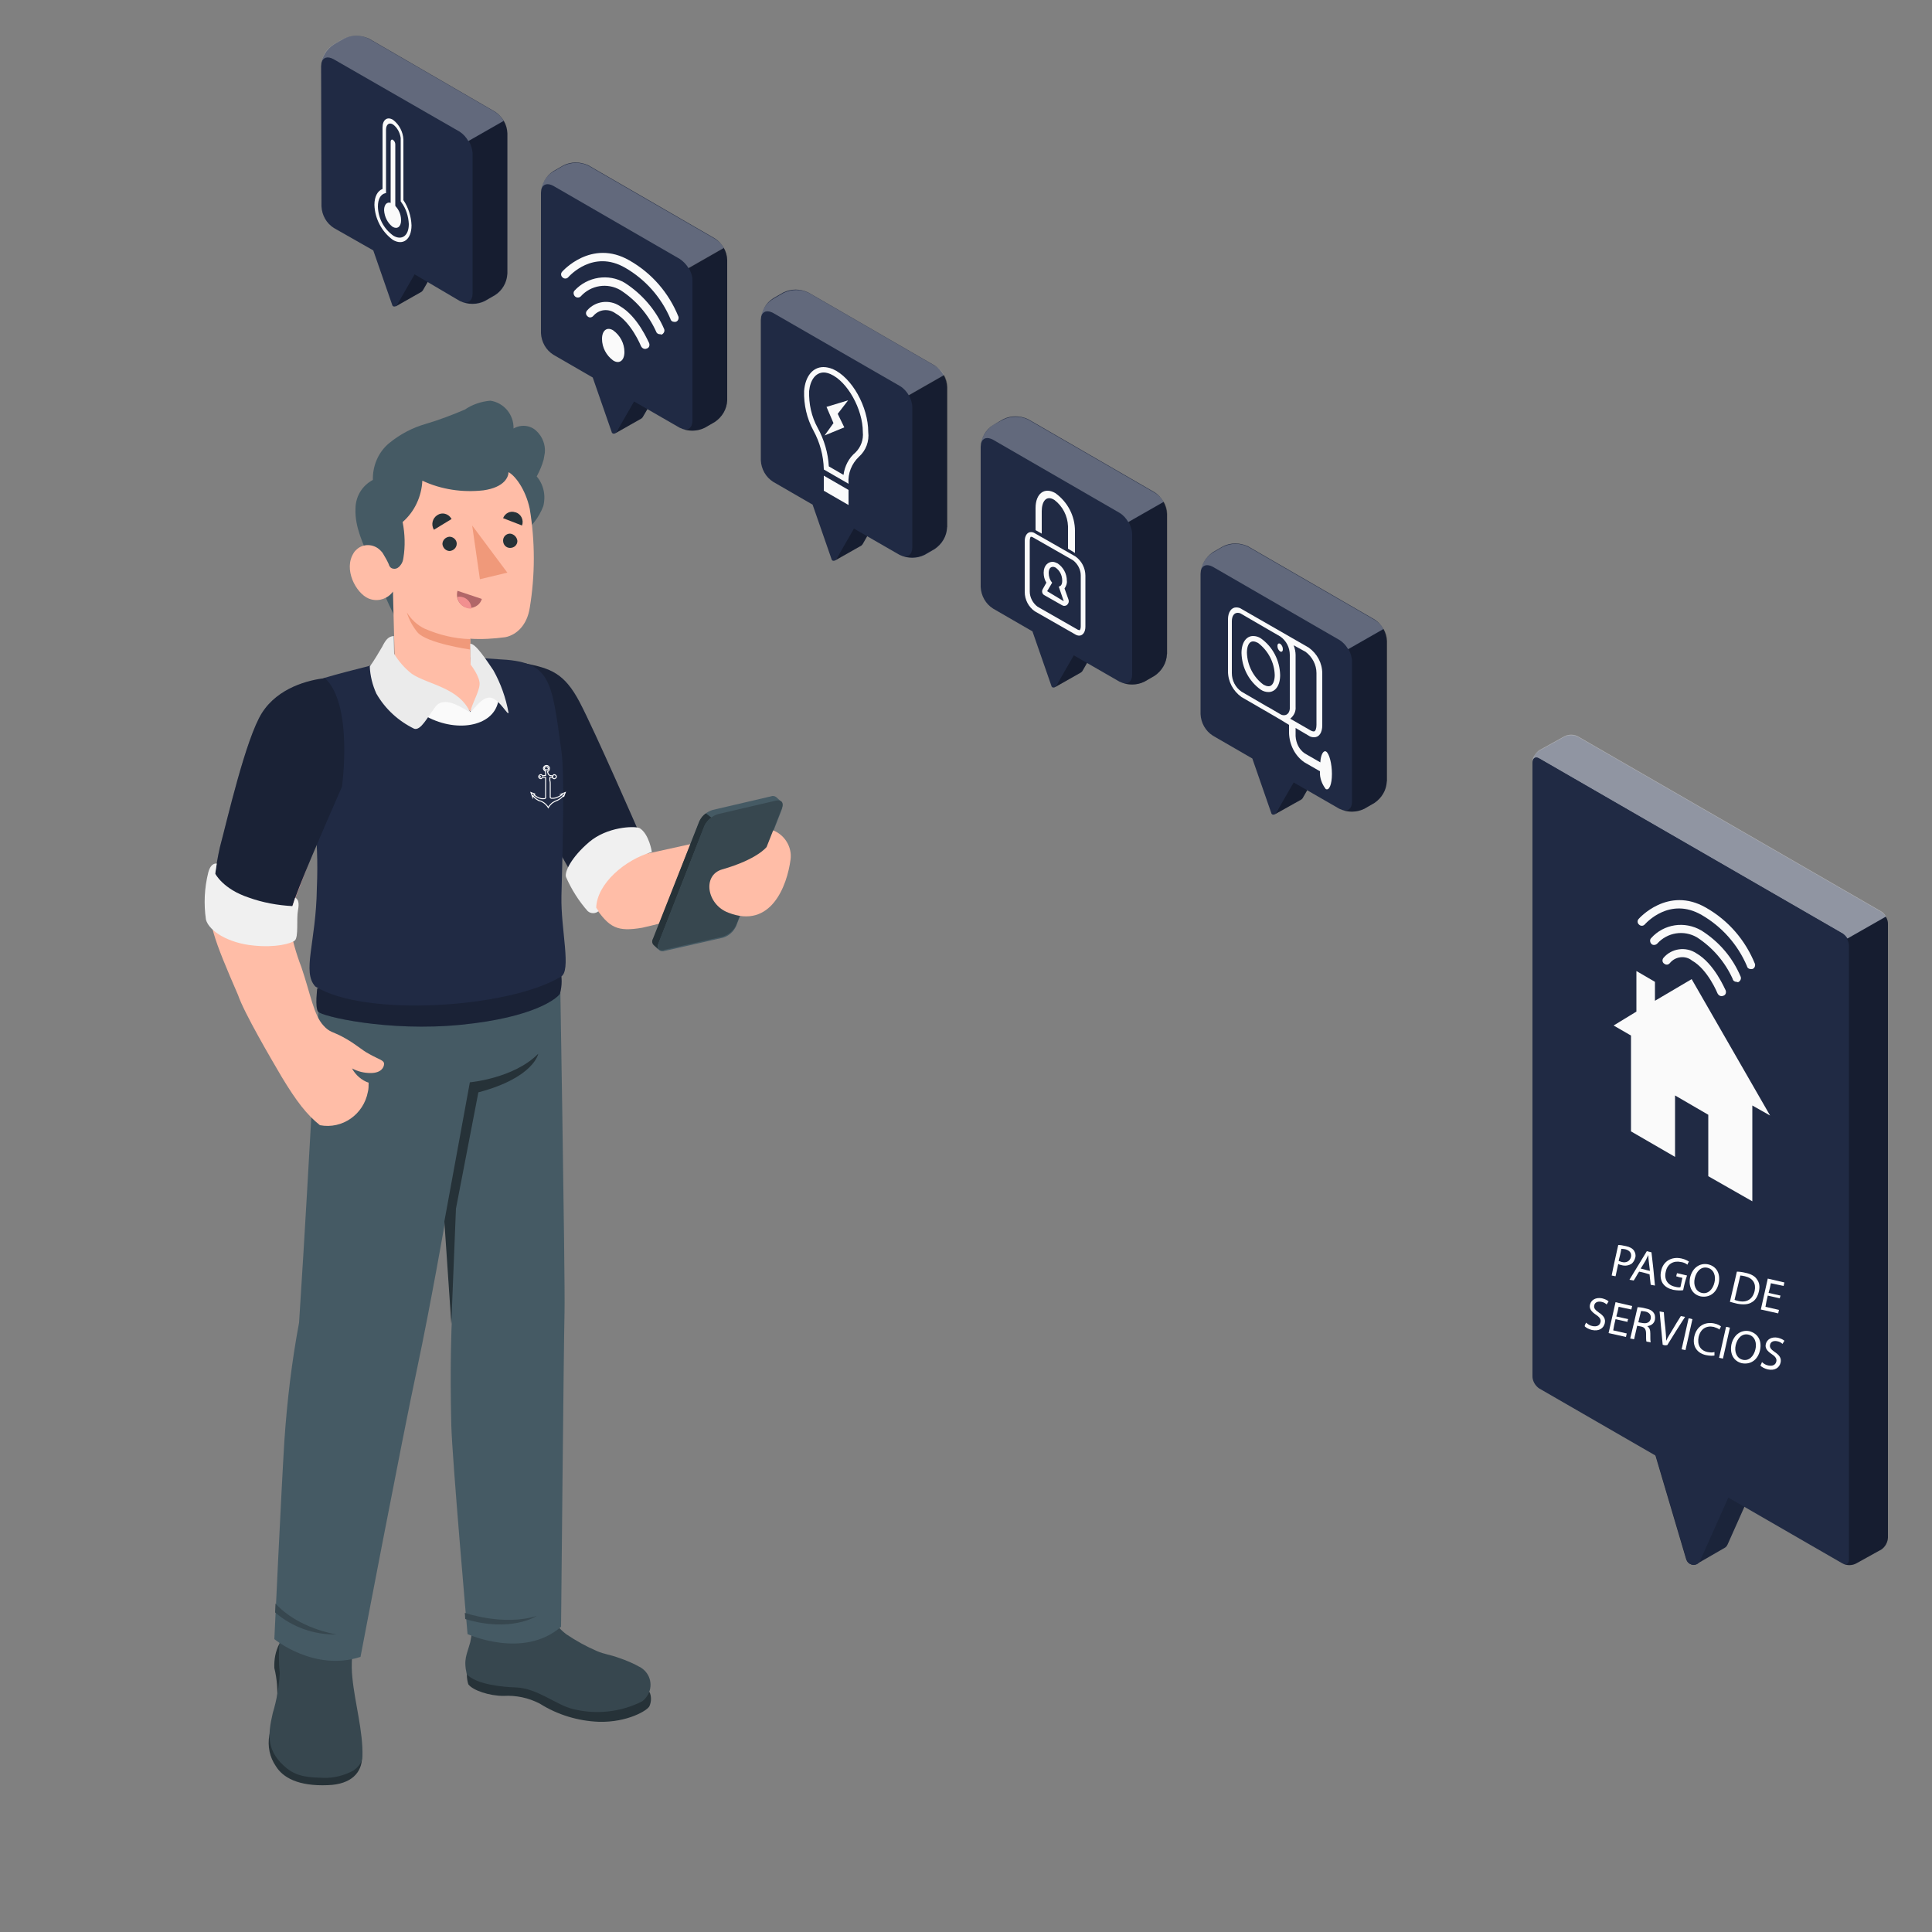 <?xml version="1.0" encoding="utf-8"?>
<!-- Generator: Adobe Illustrator 25.4.1, SVG Export Plug-In . SVG Version: 6.00 Build 0)  -->
<svg version="1.1" xmlns="http://www.w3.org/2000/svg" xmlns:xlink="http://www.w3.org/1999/xlink" x="0px" y="0px"
	 viewBox="0 0 500 500" style="enable-background:new 0 0 500 500;" xml:space="preserve">
<rect x="0" y="0" width="500" height="500" fill="#808080" stroke="none"/>
<style type="text/css">
	.st0{fill:#263238;}
	.st1{fill:#37474F;}
	.st2{fill:#455A64;}
	.st3{fill:#FFBDA7;}
	.st4{fill:#202A44;}
	.st5{opacity:0.2;enable-background:new    ;}
	.st6{fill:#F0F0F0;}
	.st7{fill:#FAFAFA;}
	.st8{fill:#F0997A;}
	.st9{fill:#B16668;}
	.st10{fill:#F28F8F;}
	.st11{fill:#EBEBEB;}
	.st12{fill:#FFA8A7;}
	.st13{opacity:0.3;enable-background:new    ;}
	.st14{opacity:0.3;fill:#FFFFFF;enable-background:new    ;}
	.st15{opacity:0.15;enable-background:new    ;}
	.st16{opacity:0.5;fill:#FFFFFF;enable-background:new    ;}
	.st17{fill:#FFFFFF;}
	.st18{fill:none;stroke:#FFFFFF;stroke-width:0.25;stroke-miterlimit:10;}
	.st19{fill:none;}
</style>
<g id="Capa_1">
	<g id="freepik--Character--inject-33">
		<g id="freepik--character--inject-33">
			<g id="freepik--Bottom--inject-33">
				<path class="st0" d="M72.3,425.4c-1,1.9-1.4,4.1-1.3,6.3c0.7,2.8,0.9,5.8,0.7,8.7c-0.5,4.3-1.5,5.6-2,8.7
					c-0.5,2.8,0.1,5.7,1.7,8c1.8,2.9,5.7,5.2,13.4,4.9c6.3-0.2,8.8-3.4,8.9-7.1L72.3,425.4z"/>
				<path class="st1" d="M74.1,416.5c-0.2,0.8-0.3,1.6-0.4,2.4c-0.2,1.4-0.7,2.8-1,4.3c-0.1,0.4-0.2,0.7-0.3,1.1
					c-0.3,2.9-0.3,5.9,0,8.8c-0.2,3.5-0.8,6.9-1.8,10.2c-1.4,6-1.6,10.1,3.7,14.4c2.8,2.2,5.9,2.3,9.4,2.4c2.7,0.1,5.4-0.6,7.8-1.9
					c2.3-1.7,2.2-3.1,2.3-3.6c0.2-6.5-2-14-2.6-20.4c-0.2-1.7-0.2-3.5-0.1-5.2c0.2-2.1,1-4.3,1.2-6.4c0.2-0.8,0.1-1.6-0.3-2.4
					c-0.7-0.8-1.8-1.3-2.9-1.3c-2.8-0.4-5.7-0.6-8.5-0.8c-0.7-0.2-1.4,0-2,0.4c-0.4,0.6-0.7,1.3-0.7,2c-0.1,0.7-0.7,1.5-1.4,1.4
					c-0.5-0.1-0.8-0.6-0.9-1.1c0-0.5-0.3-4.2-0.3-4.7C75.5,416.1,74.4,415.9,74.1,416.5z"/>
				<path class="st0" d="M168.1,437.9c0.5,1.1,0.5,2.4,0,3.6c-0.4,1.1-5.7,4.3-13.1,4.1c-5.4-0.2-10.7-1.8-15.3-4.7
					c-2.9-1.5-6.1-2.2-9.4-2c-3.6,0-7.9-1.4-9.1-3c-0.5-1.6-0.5-3.3,0-4.9L168.1,437.9z"/>
				<path class="st1" d="M141.7,416.3c0.3,0.5,0.5,1.1,0.8,1.6c0.9,2,2.3,3.7,4,5c2.5,1.7,5.2,3.2,8,4.4c1.8,0.8,3.7,1,5.5,1.7
					c2.1,0.7,4,1.5,5.9,2.6c2.5,1.6,3.2,4.8,1.6,7.3c-0.4,0.6-0.8,1-1.3,1.4c-5.5,2.8-11.9,3.5-17.9,2c-4.3-1-9.2-5.4-14.8-5.6
					c-3.6-0.1-10.3-0.8-12.7-3.4c-0.9-3.9,0-5,0.9-8.3c0.4-1.9,0.6-3.8,0.7-5.7c0-1-0.7-3.9,1.4-4.2l0.2,2.2c0,0,0.4,0.7,2.6,1.1
					c0.7,0.1,1.3,1,1.7,1.9c0.4,0.8,0.6,1.5,1.3,1.5c0.5-0.1,0.9-0.4,1.1-0.9c0.2-0.4,0.3-0.9,0.4-1.4c0.6-1.5,1.8-2.7,3.3-3.3
					c1.3-0.4,2.6-0.7,3.9-0.8c1-0.2,1.8-0.6,2.7,0.3C141.3,415.8,141.5,416.1,141.7,416.3z"/>
				<path class="st2" d="M83.5,250.6c-2.7,26.4-2.7,39-6.1,91.7c-1.9,10.1-3.1,20.3-3.8,30.5c-0.8,12.8-2.6,51.4-2.6,51.4
					s10.3,8.5,22.3,4.6c0,0,10.8-56.7,14.6-74.4c3.6-17,7.3-38.3,7.3-38.3l1.7,26.5c0,0-0.5,10.5-0.1,26.3c0.2,8.4,4.2,54,4.2,54
					s14.5,6.6,24.2-1.9c0,0,0.7-73.8,0.9-81.5c0.2-8.7-1.3-96.1-1.3-96.1L83.5,250.6z"/>
				<path class="st0" d="M115,316.1l6.6-36c0,0,11.4-1,17.7-7.4c0,0-1.1,6.2-15.5,10l-5.8,30.1l-1.2,29.8L115,316.1z"/>
				<path class="st1" d="M71.2,417.3c4.4,3.8,10.1,5.8,15.9,5.7c0,0-9.9-1.5-15.8-8L71.2,417.3z"/>
				<path class="st1" d="M120.3,417.4c0,0,10,3.5,18.6,0.8c0,0-6.6,4.4-18.5,0.8L120.3,417.4z"/>
			</g>
			<g id="freepik--Top--inject-33">
				<g id="freepik--Arm--inject-33">
					<path class="st3" d="M138.1,173.9c4-0.5,8.4,2.7,10.6,7.4c4,8.7,12.3,27.9,18.9,39.6l25-5.5l-6.8,19.1
						c-6.4,2.2-13,4.1-19.6,5.6c-6.5,1.1-8.5,0-12.2-5.4c-3.3-4.7-16.7-28.6-16.7-28.6L138.1,173.9z"/>
					<path class="st2" d="M202.2,207.5L202.2,207.5l-1.3-1.2l0,0c-0.4-0.3-0.9-0.4-1.4-0.2l-15,3.5c-1.5,0.4-2.8,1.5-3.5,3
						l-11.9,30.4c-0.3,0.5-0.2,1.1,0.1,1.6l0,0l1.4,1.3l0,0c0.4,0.3,0.9,0.4,1.4,0.2l15-3.4c1.5-0.4,2.8-1.5,3.5-3
						c2.3-6,9.6-24.4,11.9-30.4C202.6,208.5,202.5,207.8,202.2,207.5z"/>
					<path class="st0" d="M184.1,211.6c-0.8,0.6-1.4,1.3-1.8,2.2l-11.9,30.4c-0.3,0.5-0.3,1.1,0,1.5l-1.3-1.2l0,0
						c-0.4-0.4-0.4-1.1-0.1-1.6l12-30.4c0.4-0.8,0.9-1.5,1.7-2L184.1,211.6z"/>
					<path class="st1" d="M170.4,244.1l11.9-30.4c0.7-1.4,1.9-2.5,3.5-3l15-3.5c1.4-0.3,2.1,0.5,1.6,1.8c-2.3,6-9.6,24.4-11.9,30.4
						c-0.7,1.5-1.9,2.5-3.5,3l-15,3.4C170.6,246.3,169.9,245.4,170.4,244.1z"/>
					<path class="st3" d="M200.1,214.9c3,1.2,4.9,4.3,4.5,7.5c-0.9,6.9-5.1,18.1-16.1,13.8c-5.6-2.1-6.8-9.7-1.6-11.2
						c9.1-2.6,11.5-5.8,11.5-5.8L200.1,214.9z"/>
				</g>
				<path class="st4" d="M136,171.7c6.4,1.3,10,2.4,14,10c4,7.6,15.5,34,15.5,34l-15.5,14L136,205V171.7z"/>
				<path class="st5" d="M136,171.7c6.4,1.3,10,2.4,14,10c4,7.6,15.5,34,15.5,34l-15.5,14L136,205V171.7z"/>
				<path class="st6" d="M168.7,220.5c-7,2-14.2,8.2-14.4,14.4l0.6,0.9c-0.8,0.7-2,0.7-2.8,0c-2.3-2.6-4.2-5.6-5.6-8.8
					c-0.5-1.3,1.4-5.2,6-9.1c4.6-3.9,11.5-4.2,13-3.6C168,215.8,168.7,220.5,168.7,220.5z"/>
				<path class="st4" d="M82.1,255.8c0,0-0.6,4.8,0.2,6c0.8,1.2,18.1,5.3,37.1,3.4c19-1.9,24.8-6.9,25.5-8c0.6-2.1,0.6-4.4,0-6.5
					L82.1,255.8z"/>
				<path class="st5" d="M82.1,255.8c0,0-0.6,4.8,0.2,6c0.8,1.2,18.1,5.3,37.1,3.4c19-1.9,24.8-6.9,25.5-8c0.6-2.1,0.6-4.4,0-6.5
					L82.1,255.8z"/>
				<path class="st4" d="M145.3,194.4c-2.6-18.8-2.7-23.2-16.5-23.8l-20.6-1.4c-4.4,1.1-18.1,4.4-24.1,6.2c-6,1.8-6,15.2-4.7,24.1
					c1.4,8.9,3.2,16.1,2.6,30.4c-0.2,14-3.9,21.6-0.4,25.4c12.8,8,50,5.6,63.5-2.5c2.9-1.4,0-12.2,0.2-20.9
					C145.7,217.1,146.1,200,145.3,194.4z"/>
				<path class="st7" d="M123.9,170.3c0,0,7.1,6.4,4.7,12.4c-2.3,6-12.6,7-20.5,1.3c-8-5.7-7.3-12.3-7.3-12.3l3-0.9
					c0.2,1.4,0.8,2.8,1.6,4c1.3,1.5,16.1,7.7,16.3,9.5c0,0,2.3-4.4,3-6c0.7-1.7-2.6-8.3-2.6-8.3L123.9,170.3z"/>
				<path class="st2" d="M140.7,118.9c0.1-0.6,0.2-1.2,0.3-1.7c0.2-2.1-0.6-4.2-2.2-5.7c-1.6-1.5-4-1.7-5.9-0.6
					c0.1-3.6-2.5-6.7-6-7.2c-2.4,0.2-4.7,1-6.6,2.3c-3.3,1.4-6.7,2.7-10.1,3.7c-3.5,1-6.7,2.7-9.5,5c-2.8,2.3-4.3,5.9-4.2,9.5
					c-2.8,1.5-4.5,4.3-4.5,7.5c-0.2,4.7,2,9,3.7,13.2c0,0,4.4,10.6,5.5,12.7c1.2,2.4,2.1,4.5,2.1,4.5l-0.4-7.7c3-0.1,6-0.6,8.9-1.6
					c2.9-1.1,5.6-2.4,8.3-3.9c5.3-3.1,10.2-6.6,14.8-10.6c2.6-1.8,4.6-4.4,5.7-7.3c0.7-2.7,0.1-5.6-1.7-7.7
					C139.7,121.8,140.3,120.4,140.7,118.9z"/>
				<path class="st3" d="M109.3,124.4c-0.2,4.1-2,8-5.1,10.7c0.6,3.1,0.7,6.2,0.2,9.3c-0.1,0.7-0.3,1.3-0.7,1.8c-0.4,0.6-1,1-1.6,1
					c-0.9,0-1.3-0.5-1.5-1.2c-0.4-0.9-0.9-1.8-1.4-2.6c-0.2-0.4-0.5-0.7-0.8-1c-1.7-1.7-4.5-1.8-6.2-0.1c-0.5,0.4-0.8,1-1.1,1.6
					c-2,4.4,1.6,10.4,4.9,11.2c2.1,0.6,4.4-0.2,5.7-2l0.5,19.7c3,3.2,16.2,7.6,19.5,11.3c1.5-2.5,5.8-8.8,0.1-12.4l-0.1-6.4
					c3,0.2,6.1,0,9.1-0.4c2.9-0.6,5.6-3.1,6.3-7.6c1.4-8.5,1.4-17.1,0-25.6c-1.1-5.2-3.9-8.7-5.5-9.5c0,1.1-0.9,3.9-6.5,4.7
					C119.7,127.5,114.2,126.7,109.3,124.4z"/>
				<path class="st8" d="M121.7,165.4c-4.1-0.1-8.1-1.1-11.8-2.7c-1.9-0.9-3.5-2.4-4.6-4.2c0.5,1.8,1.5,3.6,2.7,5.1
					c2.4,2.9,13.7,4.5,13.7,4.5L121.7,165.4z"/>
				<path class="st0" d="M118.2,140.7c0,1-0.8,1.8-1.8,1.9c-1,0-1.8-0.8-1.9-1.8c0-1,0.8-1.8,1.8-1.9
					C117.3,138.9,118.2,139.7,118.2,140.7L118.2,140.7z"/>
				<path class="st0" d="M116.9,134.3l-4.6,2.8c-0.8-1.3-0.4-3,0.9-3.8c1.2-0.8,2.8-0.4,3.6,0.9
					C116.8,134.2,116.8,134.3,116.9,134.3z"/>
				<path class="st9" d="M118.4,152.9l6.3,2.1c-0.5,1.7-2.3,2.7-4,2.2c0,0-0.1,0-0.1,0C118.8,156.6,117.9,154.7,118.4,152.9z"/>
				<path class="st10" d="M120.4,154.8c-0.6-0.3-1.3-0.5-2-0.3c0.2,1.8,1.8,3.1,3.6,3c0,0,0,0,0,0
					C122,156.3,121.3,155.3,120.4,154.8z"/>
				<path class="st0" d="M135.1,136l-4.9-1.9c0.5-1.3,1.9-2,3.2-1.5c0,0,0,0,0.1,0C134.9,133.1,135.6,134.6,135.1,136z"/>
				<path class="st0" d="M133.9,140c0,1-0.8,1.8-1.9,1.8c-1,0-1.8-0.8-1.8-1.9c0-1,0.8-1.8,1.8-1.8C133,138.2,133.8,139,133.9,140z"
					/>
				<polygon class="st8" points="122.2,136 124.2,149.9 131.3,148.2 				"/>
				<path class="st11" d="M121.7,184.4c-2.3-1.4-6.8-4.4-9-1.5c-2.2,2.9-3.8,6.2-5.5,5.7c-4.1-2-7.5-5.1-9.8-9.1
					c-1-2.2-1.6-4.6-1.7-7c1.2-1.7,2.2-3.4,3.2-5.1c0.9-1.8,1.6-2.7,3-2.8l0.1,4.6c1.2,2,2.8,3.8,4.6,5.2
					C110.8,177.2,118.8,177.9,121.7,184.4z"/>
				<path class="st11" d="M121.7,184.4c1.3-1.2,3.3-4.4,5.5-3.8c2.2,0.6,4.4,4.9,4.4,3.8c-0.7-3.8-2-7.5-3.9-10.9
					c-1.7-2.5-4.6-7-6-6.9l0.1,5.4c0,0,2.6,3.3,2.3,5.3C123.9,179.3,122,182.4,121.7,184.4z"/>
				<path class="st12" d="M55.4,233.2c0-4.2,3.6-20.5,8.7-37.3c4.8-15.9,12.2-18.3,20.3-19.7c3.7,8.7,4.7,18.3,3,27.5l-11.8,30.9"/>
				<path class="st3" d="M95.4,280.2c-1.8-0.6-3.4-2-4.3-3.7c1.5,0.8,3.1,1.2,4.8,1.2c2.8,0,3.5-1.5,3.5-2.4s-1.3-1.1-3.8-2.5
					c-2.1-1.1-3.6-2.7-7-4.5c-2.4-1.3-3.3-1.1-4.9-2.9c-2.5-2.7-3.3-8-5.7-15.1c-1.4-3.6-2.4-7.3-3.1-11.1l-20.2-7.4
					c-1.4,6,0.7,11.4,6.9,25.7c1.6,4.7,8.6,16.6,11.3,21.2c3.8,6.3,6.5,9.8,9.9,12.5c5.8,1.1,11.3-2.8,12.4-8.6
					C95.4,281.9,95.4,281,95.4,280.2z"/>
				<path class="st4" d="M84.1,175.5c-4.2,0.5-12.1,2.4-16.3,9s-9.1,28.1-10.9,34.8c-1.1,4.9-1.7,9.8-1.6,14.8c0,0,6.9,4.2,20.1,1.1
					c2-6.2,7.8-19.5,13.1-31.6C88.5,203.7,91.5,182.4,84.1,175.5z"/>
				<path class="st5" d="M84.1,175.5c-4.2,0.5-12.1,2.4-16.3,9s-9.1,28.1-10.9,34.8c-1.1,4.9-1.7,9.8-1.6,14.8c0,0,6.9,4.2,20.1,1.1
					c2-6.2,7.8-19.5,13.1-31.6C88.5,203.7,91.5,182.4,84.1,175.5z"/>
				<path class="st6" d="M76.4,232.3c0.8,0.5,1.1,1.3,0.7,3.4s0.2,6.8-0.8,7.7c-1,0.8-4.9,1.9-10.7,1.3c-6.4-0.6-11.5-3.7-12.3-6.7
					c-0.6-4.1-0.4-8.2,0.6-12.2c0.7-2.7,2.2-2.3,2.2-2.3l-0.4,2.6c0,0,2,4,8.7,6.2c3.6,1.3,7.5,2,11.3,2.2L76.4,232.3z"/>
			</g>
		</g>
	</g>
	<g id="freepik--speech-bubbles--inject-33">
		<g id="freepik--speech-bubble--inject-33_00000042710278650162317110000018097501637918282413_">
			<g id="freepik--speech-bubble--inject-33">
				<path class="st4" d="M273.1,177.8l4.4-8.2l-3.5-10.1v-6.2l10.7,6.2v6.2l-4.6,8c-0.1,0.1-0.2,0.2-0.3,0.3l0,0L273.1,177.8z"/>
				<path class="st13" d="M273.1,177.8l4.4-8.2l-3.5-10.1v-6.2l10.7,6.2v6.2l-4.6,8c-0.1,0.1-0.2,0.2-0.3,0.3l0,0L273.1,177.8z"/>
				<path class="st4" d="M253.8,115.6c0.1-2.3,1.3-4.4,3.2-5.6l2.6-1.5c2-1,4.4-1,6.5,0l32.7,18.9c1.9,1.2,3.1,3.3,3.2,5.6v36.3
					c-0.1,2.3-1.3,4.3-3.2,5.6l-2.6,1.5c-2,1-4.4,1-6.5,0l-11.8-6.8l-4.6,8c-0.2,0.3-0.6,0.4-0.9,0.3c-0.1-0.1-0.3-0.2-0.3-0.4
					l-4.9-14.1l-10.2-5.9c-1.9-1.2-3.1-3.3-3.2-5.6L253.8,115.6z"/>
				<path class="st13" d="M302,169.3c-0.1,2.3-1.3,4.3-3.2,5.6l-2.6,1.5c-1.8,0.9-4,1-5.9,0.3c1.5,0.6,2.7-0.3,2.7-2.1v-36.3
					c0-1.1-0.4-2.2-0.9-3.2l9.1-5.2c0.6,1,0.9,2.1,0.9,3.2V169.3z"/>
				<path class="st14" d="M253.9,114.7c0.4-1.4,1.6-1.7,3.1-0.9l32.7,18.9c1,0.6,1.7,1.4,2.3,2.4l9.1-5.2c-0.5-1-1.3-1.8-2.3-2.4
					l-32.7-18.9c-2-1-4.4-1-6.5,0L257,110C255.4,111.1,254.2,112.8,253.9,114.7z"/>
			</g>
			<path class="st7" d="M266.8,138.9c0.1,0,0.3,0.1,0.4,0.1l10.5,6c1.2,0.9,2,2.4,2,3.9v13.2c0,0.6-0.2,1-0.3,1
				c-0.1,0-0.3-0.1-0.4-0.1l-10.5-6c-1.2-0.9-2-2.4-2-3.9V140C266.5,139.3,266.7,138.9,266.8,138.9 M270.8,150.8l-0.9,1.6
				c-0.4,0.6-0.2,1.4,0.5,1.7c0,0,0,0,0,0l4.4,2.5c0.2,0.1,0.4,0.2,0.6,0.2c0.3,0,0.6-0.1,0.8-0.3c0.4-0.4,0.5-0.9,0.3-1.4l-1-2.8
				c0.4-0.6,0.7-1.3,0.6-2c0-1.8-0.9-3.5-2.4-4.5c-0.4-0.2-0.9-0.4-1.3-0.4c-1.1,0-2.3,0.9-2.3,2.8
				C270.1,149.1,270.3,150,270.8,150.8 M266.8,137.7c-0.9,0-1.6,0.9-1.6,2.3v13.2c0,2,1,3.9,2.6,5l10.5,6c0.3,0.2,0.7,0.3,1,0.3
				c0.9,0,1.6-0.9,1.6-2.3V149c0-2-1-3.9-2.6-5l-10.5-6C267.5,137.8,267.2,137.7,266.8,137.7z M275.3,155.6L271,153l1.3-2.2
				c-0.6-0.7-0.9-1.6-0.9-2.5c0-1,0.4-1.6,1.1-1.6c0.3,0,0.5,0.1,0.7,0.2c1.1,0.8,1.7,2,1.7,3.4c0,0.9-0.3,1.4-0.9,1.5L275.3,155.6
				L275.3,155.6z"/>
			<path class="st7" d="M278.2,143.1l-1.8-1.1v-5.8c-0.1-2.7-1.4-5.2-3.5-6.8c-2.2-1.4-3.3,0.5-3.3,2.9v5.8l-1.6-0.9v-5.7
				c0-3.8,2.3-5.5,5.1-3.9c3.2,2.3,5.1,5.9,5.1,9.8L278.2,143.1z"/>
		</g>
		<g id="freepik--speech-bubble--inject-33_00000080908905614863963800000004847365062082527378_">
			<g id="freepik--speech-bubble--inject-33_00000065772963553394334000000015732106651349435796_">
				<path class="st4" d="M102.4,79.3l4.4-8.2l-3.5-10.1v-6.2l10.7,6.2v6.2l-4.6,8c-0.1,0.1-0.2,0.2-0.3,0.3l0,0L102.4,79.3z"/>
				<path class="st13" d="M102.4,79.3l4.4-8.2l-3.5-10.1v-6.2l10.7,6.2v6.2l-4.6,8c-0.1,0.1-0.2,0.2-0.3,0.3l0,0L102.4,79.3z"/>
				<path class="st4" d="M83.1,17.1c0.1-2.3,1.4-4.4,3.3-5.6L89,10c2-1,4.4-1,6.5,0l32.6,18.9c1.9,1.2,3.1,3.3,3.2,5.6v36.3
					c-0.1,2.3-1.3,4.4-3.2,5.6l-2.6,1.5c-2,1-4.4,1-6.5,0L107.3,71l-4.6,8c-0.2,0.3-0.6,0.4-0.9,0.3c-0.1-0.1-0.3-0.2-0.3-0.4
					l-4.9-14.1L86.4,59c-1.9-1.2-3.1-3.3-3.2-5.6L83.1,17.1z"/>
				<path class="st13" d="M131.3,70.7c-0.1,2.3-1.3,4.4-3.2,5.6l-2.6,1.5c-1.8,0.9-4,1-5.9,0.3c1.5,0.6,2.7-0.3,2.7-2.1V39.6
					c-0.1-1.1-0.4-2.2-1-3.1l9.1-5.2c0.6,1,0.9,2.1,0.9,3.2L131.3,70.7z"/>
				<path class="st14" d="M83.2,16.2c0.4-1.4,1.6-1.7,3.1-0.9L119,34.1c0.9,0.6,1.7,1.5,2.2,2.4l9.1-5.2c-0.5-1-1.3-1.8-2.3-2.4
					L95.4,10c-2-1-4.4-1-6.5,0l-2.6,1.5C84.6,12.6,83.5,14.2,83.2,16.2z"/>
			</g>
			<path class="st7" d="M101.7,62.1c-2.9-2.1-4.7-5.5-4.8-9.1c0-2.1,0.8-3.6,2.1-4.1V33c0-2,1.2-2.9,2.7-2c1.6,1.2,2.6,3.1,2.7,5.1
				v15.7c1.3,1.9,2,4.2,2.1,6.5C106.5,62,104.3,63.6,101.7,62.1z M101.7,32.2c-1-0.6-1.8,0-1.8,1.4V50h-0.2
				c-1.2,0.3-1.9,1.5-1.9,3.5c0.1,3,1.5,5.7,4,7.5c2.2,1.3,4,0,4-3c-0.1-2-0.7-4-1.9-5.6l-0.2-0.3V35.7
				C103.5,34.3,102.8,33,101.7,32.2z"/>
			<path class="st7" d="M99.4,54.4c0-1.7,1-2.4,2.2-1.7c1.4,1,2.2,2.6,2.2,4.3c0,1.7-1,2.4-2.2,1.7C100.3,57.7,99.5,56.1,99.4,54.4z
				"/>
			<path class="st7" d="M101.7,56.1c-0.4-0.3-0.6-0.7-0.6-1.2V36.7c0-0.5,0.3-0.7,0.6-0.5c0.4,0.3,0.6,0.7,0.6,1.2v18.2
				C102.3,56.1,102.1,56.3,101.7,56.1z"/>
		</g>
		<g id="freepik--speech-bubble--inject-33_00000179618501680326631420000008516224442043675801_">
			<g id="freepik--speech-bubble--inject-33_00000136369306963511045360000003497350029236014246_">
				<path class="st4" d="M159.3,112.1l4.4-8.2l-3.5-10.1v-6.2l10.8,6.2v6.2l-4.7,8c-0.1,0.1-0.2,0.2-0.3,0.3l0,0L159.3,112.1z"/>
				<path class="st13" d="M159.3,112.1l4.4-8.2l-3.5-10.1v-6.2l10.8,6.2v6.2l-4.7,8c-0.1,0.1-0.2,0.2-0.3,0.3l0,0L159.3,112.1z"/>
				<path class="st4" d="M140,49.9c0.1-2.3,1.3-4.4,3.2-5.6l2.6-1.5c2-1,4.4-1,6.5,0L185,61.7c1.9,1.2,3.1,3.3,3.2,5.6v36.3
					c-0.1,2.3-1.3,4.3-3.2,5.6l-2.6,1.5c-2,1-4.4,1-6.5,0l-11.8-6.8l-4.6,8c-0.2,0.3-0.6,0.4-0.9,0.3c-0.1-0.1-0.3-0.2-0.3-0.4
					l-4.9-14.1l-10.2-5.9c-1.9-1.2-3.1-3.3-3.2-5.6L140,49.9z"/>
				<path class="st13" d="M188.2,103.6c-0.1,2.3-1.3,4.3-3.2,5.6l-2.6,1.5c-1.8,0.9-4,1-5.9,0.3c1.5,0.6,2.7-0.3,2.7-2.1V72.5
					c0-1.1-0.4-2.2-1-3.2l9.1-5.2c0.6,1,0.9,2.1,0.9,3.2V103.6z"/>
				<path class="st14" d="M140.1,49c0.4-1.4,1.6-1.7,3.1-0.9l32.7,18.9c0.9,0.6,1.7,1.4,2.3,2.4l9.1-5.2c-0.5-1-1.3-1.8-2.3-2.4
					l-32.7-18.9c-2-1-4.4-1-6.5,0l-2.6,1.5C141.5,45.4,140.4,47.1,140.1,49z"/>
			</g>
			<path class="st7" d="M155.8,87.7c0-2.2,1.3-3.2,2.9-2.2c1.8,1.3,2.9,3.4,2.9,5.6c0,2.2-1.3,3.2-2.9,2.2
				C156.9,92,155.8,89.9,155.8,87.7z"/>
			<path class="st7" d="M166.9,90.3c-0.4,0-0.8-0.3-1-0.7c0,0-2.5-6.2-6.6-8.5c-1.8-1.3-4.2-1.1-5.7,0.6c-0.4,0.5-1.1,0.6-1.5,0.2
				c-0.5-0.4-0.6-1-0.2-1.5c0,0,0,0,0,0c2.1-2.5,5.8-3,8.5-1.2c4.7,2.7,7.4,9.3,7.6,9.6c0.2,0.6,0,1.2-0.6,1.4c0,0,0,0,0,0
				C167.2,90.3,167,90.3,166.9,90.3z"/>
			<path class="st7" d="M174.5,83.3c-0.5,0-0.9-0.3-1-0.8c-2.4-5.6-6.5-10.2-11.7-13.2c-8.3-4.8-14.4,2.1-14.7,2.4
				c-0.4,0.5-1.1,0.5-1.5,0.1c-0.5-0.4-0.5-1.1-0.1-1.5c0,0,0,0,0,0c0,0,7.5-8.6,17.4-2.9c5.8,3.3,10.2,8.4,12.7,14.6
				c0.1,0.6-0.2,1.2-0.8,1.3L174.5,83.3z"/>
			<path class="st7" d="M170.8,86.5c-0.5,0-0.9-0.3-1-0.7c-2-4.4-5.2-8.1-9.2-10.7c-3.4-2-7.7-1.3-10.3,1.6c-0.4,0.4-1.1,0.4-1.5,0
				c-0.4-0.4-0.5-1.1-0.1-1.5c0,0,0,0,0,0c3.3-3.6,8.8-4.5,13-2c4.5,2.9,8.1,7.1,10.2,12c0.2,0.6-0.2,1.2-0.7,1.4
				C171,86.5,170.9,86.5,170.8,86.5z"/>
		</g>
		<g id="freepik--speech-bubble--inject-33_00000059269087873206304380000010675916990390951864_">
			<g id="freepik--speech-bubble--inject-33_00000109022935703718731560000016535468146211852441_">
				<path class="st4" d="M216.2,145l4.4-8.2l-3.5-10.1v-6.2l10.7,6.2v6.2l-4.6,8c-0.1,0.1-0.2,0.2-0.3,0.3l0,0L216.2,145z"/>
				<path class="st13" d="M216.2,145l4.4-8.2l-3.5-10.1v-6.2l10.7,6.2v6.2l-4.6,8c-0.1,0.1-0.2,0.2-0.3,0.3l0,0L216.2,145z"/>
				<path class="st4" d="M196.9,82.8c0.1-2.3,1.3-4.4,3.2-5.6l2.6-1.5c2-1,4.4-1,6.5,0l32.7,18.9c1.9,1.2,3.1,3.3,3.2,5.6v36.3
					c-0.1,2.3-1.3,4.3-3.2,5.6l-2.6,1.5c-2,1-4.4,1-6.5,0l-11.8-6.8l-4.6,8c-0.2,0.3-0.6,0.4-0.9,0.3c-0.1-0.1-0.3-0.2-0.3-0.4
					l-4.9-14.1l-10.2-5.9c-1.9-1.2-3.1-3.3-3.2-5.6L196.9,82.8z"/>
				<path class="st13" d="M245.1,136.4c-0.1,2.3-1.3,4.3-3.2,5.6l-2.6,1.5c-1.8,0.9-4,1-5.9,0.3c1.5,0.6,2.7-0.3,2.7-2.1v-36.3
					c0-1.1-0.4-2.2-0.9-3.2l9.1-5.2c0.6,1,0.9,2.1,0.9,3.2V136.4z"/>
				<path class="st14" d="M197,81.9c0.4-1.4,1.6-1.7,3.1-0.9l32.8,18.9c1,0.6,1.7,1.4,2.3,2.4l9.1-5.2c-0.5-1-1.3-1.8-2.3-2.4
					l-32.7-18.9c-2-1-4.4-1-6.5,0l-2.6,1.5C198.5,78.3,197.3,79.9,197,81.9z"/>
			</g>
			<path class="st7" d="M213.2,96.4c0.6,0,1.2,0.2,1.7,0.4c4.4,1.9,8.4,9.1,8.4,15c0.2,2-0.5,3.9-1.9,5.3c-1.7,1.4-2.8,3.5-3.1,5.8
				l-3.8-2.2c-0.2-3.5-1.2-6.9-2.9-10c-1.6-2.9-2.3-6.2-2.2-9.5C209.7,98.3,211.1,96.4,213.2,96.4 M213.1,95c-2.7,0-4.7,2.3-5,6.2
				c-0.1,3.5,0.7,7.1,2.4,10.2c1.7,3.1,2.6,6.5,2.7,10v0.1l6.4,3.7v-0.1c-0.2-2.6,0.8-5.1,2.7-6.9c1.8-1.6,2.7-4,2.4-6.4
				c0-6.5-4.2-14.1-9.2-16.3C214.7,95.2,213.9,95,213.1,95L213.1,95z"/>
			<polygon class="st7" points="218.5,110.6 213.4,112.7 215.7,109.5 213.9,105.3 219.5,103.6 216.8,107.1 			"/>
			<polygon class="st7" points="219.6,130.7 213.2,127 213.2,123.1 219.6,126.8 			"/>
		</g>
		<g id="freepik--speech-bubble--inject-33_00000039826690100622300460000004975509383372937381_">
			<g id="freepik--speech-bubble--inject-33_00000034799131926859756060000009113783097246408891_">
				<path class="st4" d="M330,210.7l4.4-8.2l-3.5-10.1v-6.2l10.8,6.2v6.2l-4.6,8c-0.1,0.1-0.2,0.2-0.3,0.3l0,0L330,210.7z"/>
				<path class="st13" d="M330,210.7l4.4-8.2l-3.5-10.1v-6.2l10.8,6.2v6.2l-4.6,8c-0.1,0.1-0.2,0.2-0.3,0.3l0,0L330,210.7z"/>
				<path class="st4" d="M310.7,148.5c0.1-2.3,1.3-4.3,3.2-5.6l2.6-1.5c2-1,4.4-1,6.5,0l32.7,18.9c1.9,1.2,3.1,3.3,3.2,5.6v36.3
					c-0.1,2.3-1.3,4.3-3.2,5.6l-2.6,1.5c-2,1-4.4,1-6.5,0l-11.8-6.8l-4.6,8c-0.2,0.3-0.6,0.4-0.9,0.3c-0.1-0.1-0.3-0.2-0.3-0.4
					l-4.9-14.1l-10.2-5.9c-1.9-1.2-3.1-3.3-3.2-5.6V148.5z"/>
				<path class="st13" d="M358.9,202.2c-0.1,2.3-1.3,4.3-3.2,5.6l-2.6,1.5c-1.8,0.9-4,1-5.9,0.3c1.5,0.6,2.7-0.3,2.7-2.1v-36.3
					c0-1.1-0.4-2.2-0.9-3.2l9.1-5.2c0.6,1,0.9,2.1,0.9,3.2V202.2z"/>
				<path class="st14" d="M310.8,147.6c0.4-1.4,1.6-1.7,3.1-0.9l32.7,18.9c1,0.6,1.7,1.4,2.3,2.4l9.1-5.2c-0.5-1-1.3-1.8-2.3-2.4
					L323,141.5c-2-1-4.4-1-6.5,0l-2.6,1.5C312.3,144,311.1,145.7,310.8,147.6z"/>
			</g>
			<path class="st7" d="M326.3,165.2c-0.6-0.4-1.3-0.6-2-0.6c-1.7,0-3,1.6-3,4.4c0.1,3.8,1.9,7.3,5,9.5c0.6,0.4,1.3,0.6,2,0.6
				c1.7,0,3-1.6,3-4.4C331.2,170.9,329.4,167.4,326.3,165.2z M328.3,177.6c-0.5,0-0.9-0.2-1.3-0.4c-2.6-1.9-4.2-5-4.3-8.3
				c0-1.4,0.4-2.9,1.6-2.9c0.5,0,0.9,0.2,1.3,0.4c2.6,2,4.2,5,4.3,8.3C329.9,176,329.5,177.6,328.3,177.6z"/>
			<path class="st7" d="M331.3,166.6c-0.4-0.2-0.7,0-0.7,0.6c0,0.6,0.3,1.1,0.7,1.4c0.4,0.2,0.7,0,0.7-0.6
				C332,167.4,331.7,166.9,331.3,166.6z"/>
			<path class="st7" d="M343.2,194.5c-0.7-0.4-1.4,0.8-1.5,2.8l-4-2.3c-1.5-1-2.3-2.7-2.4-4.5v-2.1l3.4,2c0.4,0.3,0.9,0.4,1.4,0.4
				c1.3,0,2.1-1.2,2.1-3.1v-13.4c0-2.7-1.3-5.1-3.5-6.7l-7.3-4.2l-10.1-5.8c-0.4-0.3-0.9-0.4-1.4-0.4c-1.2,0-2.1,1.2-2.1,3.1v13.4
				c0,2.7,1.3,5.1,3.5,6.7l7.1,4.1l2.9,1.7l0,0l2.3,1.4v2.1c0.1,3,1.5,5.9,4,7.6l4,2.3c-0.1,1.7,0.5,3.3,1.5,4.6
				c0.9,0.5,1.6-1.2,1.6-3.9S344,195,343.2,194.5z M335.3,182.9v-13.4c0-0.8-0.2-1.7-0.5-2.5l3.1,1.7c1.7,1.3,2.8,3.3,2.8,5.5v13.4
				c0,0.8-0.2,1.7-0.7,1.7c-0.2,0-0.5-0.1-0.7-0.2l-5.4-3.1C334.9,185.2,335.4,184.1,335.3,182.9L335.3,182.9z M332.3,185.1
				c-0.4,0-0.7-0.1-1-0.3l-2.9-1.7l-0.4-0.2l0,0l-6.7-3.9c-1.6-1.1-2.5-2.9-2.5-4.8v-13.4c0-1.4,0.6-2.2,1.5-2.2
				c0.4,0,0.7,0.1,1,0.3l6.7,3.9l0,0l3.3,1.9l0,0c1.6,1.1,2.5,2.9,2.5,4.8v13.4C333.9,184.3,333.2,185.1,332.3,185.1L332.3,185.1z"
				/>
		</g>
		<g id="freepik--speech-bubble--inject-33_00000103256329864546835830000012260608801213215620_">
			<g id="freepik--speech-bubble--inject-33_00000012446418168746903310000008653528087602589066_">
				<path class="st4" d="M434.6,369.1l20.8,12l-8.3,18.6c-0.2,0.4-0.4,0.7-0.8,0.9l-7.1,4.1c-0.9,0.5-2.1,0.2-2.6-0.7
					c-0.1-0.1-0.1-0.3-0.2-0.4l-9-30.4L434.6,369.1z"/>
				<path class="st15" d="M434.6,369.1l20.8,12l-8.3,18.6c-0.2,0.4-0.4,0.7-0.8,0.9l-7.1,4.1c-0.9,0.5-2.1,0.2-2.6-0.7
					c-0.1-0.1-0.1-0.3-0.2-0.4l-9-30.4L434.6,369.1z"/>
				<path class="st4" d="M448.3,385.3l-8.3,18.6c-0.4,1-1.6,1.4-2.5,0.9c-0.5-0.2-0.9-0.7-1-1.2l-9-30.4L448.3,385.3z"/>
				<path class="st4" d="M408.4,190.7l78.5,45.3c1,0.7,1.7,1.9,1.7,3.1v158.8c-0.1,1.3-0.7,2.4-1.7,3.1l-6.5,3.6
					c-1.1,0.6-2.5,0.6-3.6,0l-78.5-45.3c-1-0.7-1.7-1.9-1.7-3.1V197.4c0.1-1.3,0.7-2.4,1.7-3.1l6.5-3.6
					C405.9,190.1,407.3,190.1,408.4,190.7z"/>
				<path class="st16" d="M396.6,197c0.2-0.9,0.9-1.2,1.7-0.7l78.5,45.3c0.5,0.3,1,0.8,1.3,1.3l10-5.7c-0.3-0.5-0.7-1-1.2-1.3
					l-78.5-45.3c-1.1-0.6-2.5-0.6-3.6,0l-6.5,3.6C397.4,194.9,396.7,195.9,396.6,197z"/>
				<path class="st4" d="M478.6,403.6V244.7c-0.1-1.3-0.7-2.4-1.7-3.1l-78.5-45.3c-1-0.6-1.7-0.1-1.7,1v158.8
					c0.1,1.3,0.7,2.4,1.7,3.1l78.5,45.3C477.8,405.2,478.6,404.7,478.6,403.6z"/>
				<path class="st13" d="M476.8,404.6c1.1,0.6,2.5,0.6,3.6,0l6.5-3.6c1-0.7,1.7-1.9,1.7-3.1V239.1c0-0.7-0.2-1.3-0.6-1.8l-10,5.7
					c0.3,0.5,0.5,1.1,0.5,1.7v158.8C478.6,404.6,477.9,405.2,476.8,404.6z"/>
			</g>
			<polygon class="st7" points="458.1,288.7 437.8,253.4 428.3,259 428.3,254.1 423.5,251.3 423.5,261.8 417.6,265.4 422.1,268 
				422.1,292.8 433.5,299.4 433.5,283.5 442.1,288.5 442.1,304.4 453.5,310.9 453.5,286.1 			"/>
			<path class="st7" d="M445.5,257.8c-0.4,0-0.8-0.3-1-0.7c0,0-2.5-6.2-6.6-8.5c-1.7-1.4-4.3-1.1-5.7,0.6c-0.4,0.5-1,0.6-1.5,0.2
				c0,0,0,0,0,0c-0.5-0.3-0.6-1-0.2-1.5c0,0,0,0,0,0c2.1-2.5,5.8-3,8.5-1.2c4.7,2.7,7.4,9.3,7.6,9.6c0.2,0.6,0,1.2-0.6,1.4
				c0,0,0,0,0,0C445.7,257.8,445.6,257.8,445.5,257.8z"/>
			<path class="st7" d="M453.1,250.8c-0.5,0-0.9-0.3-1-0.8c-2.4-5.6-6.5-10.2-11.7-13.2c-8.3-4.8-14.4,2.1-14.7,2.4
				c-0.4,0.5-1.1,0.5-1.5,0.1c-0.5-0.4-0.5-1.1-0.1-1.5c0,0,0,0,0,0c0,0,7.5-8.6,17.4-2.9c5.8,3.3,10.2,8.4,12.7,14.6
				c0.1,0.6-0.2,1.2-0.8,1.3L453.1,250.8z"/>
			<path class="st7" d="M449.4,254.1c-0.5,0-0.9-0.3-1-0.8c-2-4.4-5.2-8.1-9.2-10.7c-3.4-2-7.7-1.3-10.3,1.6
				c-0.4,0.4-1.1,0.5-1.5,0.1c-0.4-0.4-0.5-1.1-0.1-1.5c0,0,0,0,0,0c3.3-3.7,8.7-4.5,13-2c4.6,2.9,8.1,7,10.2,12
				c0.2,0.6-0.2,1.2-0.7,1.4L449.4,254.1z"/>
			<g>
				<g>
					<path class="st17" d="M418.8,322.2c0.5,0,1.2,0.1,2,0.3c1,0.2,1.7,0.6,2.1,1.2c0.3,0.5,0.5,1.1,0.3,1.8c-0.2,0.7-0.5,1.2-1,1.6
						c-0.7,0.4-1.6,0.6-2.6,0.3c-0.3-0.1-0.6-0.1-0.8-0.3c-0.3,1.3-0.4,1.9-0.7,3.2c-0.4-0.1-0.6-0.1-1-0.2
						C417.7,327,418.1,325.4,418.8,322.2z M418.9,326.3c0.2,0.1,0.5,0.2,0.8,0.3c1.2,0.3,2.1-0.2,2.4-1.3c0.2-1.1-0.4-1.7-1.5-2
						c-0.5-0.1-0.8-0.1-1-0.1C419.4,324.4,419.2,325.1,418.9,326.3z"/>
					<path class="st17" d="M424.2,329.1c-0.6,0.9-0.8,1.4-1.4,2.3c-0.4-0.1-0.6-0.1-1.1-0.2c1.8-3,2.7-4.4,4.5-7.4
						c0.5,0.1,0.7,0.2,1.2,0.3c0.4,3.4,0.6,5.2,0.9,8.6c-0.4-0.1-0.7-0.1-1.1-0.2c-0.1-1.1-0.2-1.6-0.3-2.7
						C425.9,329.5,425.3,329.3,424.2,329.1z M427,328.9c-0.1-1-0.2-1.5-0.3-2.5c-0.1-0.6-0.1-1.1-0.1-1.6c0,0,0,0,0,0
						c-0.2,0.4-0.5,0.9-0.7,1.4c-0.5,0.9-0.8,1.3-1.3,2.1C425.5,328.5,426,328.7,427,328.9z"/>
					<path class="st17" d="M435.6,333.9c-0.5,0.1-1.5,0.1-2.6-0.1c-1.2-0.3-2.1-0.8-2.7-1.7c-0.5-0.8-0.7-2-0.4-3.2
						c0.5-2.4,2.6-3.8,5.3-3.2c0.9,0.2,1.6,0.6,1.9,0.8c-0.2,0.3-0.3,0.5-0.4,0.8c-0.4-0.3-0.9-0.6-1.7-0.7
						c-1.9-0.4-3.5,0.5-3.9,2.5c-0.5,2,0.5,3.5,2.4,3.9c0.7,0.2,1.2,0.2,1.4,0.1c0.2-1,0.3-1.4,0.5-2.4c-0.6-0.1-1-0.2-1.6-0.4
						c0.1-0.3,0.1-0.5,0.2-0.8c1.1,0.2,1.6,0.4,2.6,0.6C436.1,331.6,435.9,332.4,435.6,333.9z"/>
					<path class="st17" d="M444.8,332.1c-0.6,2.7-2.6,3.8-4.7,3.4c-2.1-0.5-3.2-2.4-2.7-4.9c0.6-2.5,2.5-3.8,4.6-3.4
						C444.3,327.7,445.3,329.7,444.8,332.1z M438.6,330.8c-0.4,1.7,0.2,3.4,1.8,3.8c1.6,0.4,2.9-0.9,3.3-2.7
						c0.4-1.6-0.1-3.4-1.8-3.8C440.2,327.7,439,329.1,438.6,330.8z"/>
					<path class="st17" d="M449.5,329.1c0.6,0,1.4,0.1,2.2,0.3c1.5,0.3,2.5,0.9,3,1.7c0.6,0.8,0.8,1.8,0.5,3.1
						c-0.3,1.3-0.9,2.3-1.8,2.8c-0.9,0.6-2.2,0.7-3.8,0.4c-0.7-0.2-1.3-0.3-1.9-0.5C448.4,333.8,448.8,332.3,449.5,329.1z
						 M448.9,336.4c0.2,0.1,0.6,0.2,1,0.3c2.2,0.5,3.7-0.5,4.2-2.6c0.4-1.9-0.4-3.3-2.5-3.8c-0.5-0.1-0.9-0.2-1.2-0.2
						C449.8,332.6,449.5,333.9,448.9,336.4z"/>
					<path class="st17" d="M460.6,336c-1.2-0.3-1.9-0.4-3.1-0.7c-0.3,1.2-0.4,1.7-0.6,2.9c1.4,0.3,2.1,0.5,3.5,0.8
						c-0.1,0.3-0.1,0.5-0.2,0.9c-1.8-0.4-2.7-0.6-4.5-1c0.7-3.2,1.1-4.8,1.8-8c1.7,0.4,2.6,0.6,4.3,1c-0.1,0.3-0.1,0.5-0.2,0.9
						c-1.3-0.3-2-0.4-3.3-0.7c-0.2,1-0.3,1.5-0.6,2.5c1.2,0.3,1.9,0.4,3.1,0.7C460.7,335.5,460.7,335.6,460.6,336z"/>
					<path class="st17" d="M410.5,342.3c0.4,0.4,1,0.8,1.7,0.9c1.1,0.2,1.8-0.2,2-1c0.2-0.7-0.2-1.3-1.1-1.9
						c-1.2-0.8-1.9-1.6-1.6-2.7c0.3-1.2,1.5-1.9,3.1-1.6c0.8,0.2,1.4,0.5,1.7,0.8c-0.2,0.3-0.3,0.5-0.5,0.8
						c-0.2-0.2-0.7-0.6-1.4-0.7c-1.1-0.2-1.7,0.3-1.8,0.9c-0.2,0.7,0.2,1.2,1.2,1.9c1.2,0.8,1.8,1.6,1.5,2.8
						c-0.3,1.2-1.4,2.1-3.3,1.7c-0.8-0.2-1.6-0.6-1.9-1C410.2,342.8,410.3,342.6,410.5,342.3z"/>
					<path class="st17" d="M421.2,342.1c-1.2-0.3-1.9-0.4-3.1-0.7c-0.3,1.2-0.4,1.7-0.6,2.9c1.4,0.3,2.1,0.5,3.5,0.8
						c-0.1,0.3-0.1,0.5-0.2,0.9c-1.8-0.4-2.7-0.6-4.5-1c0.7-3.2,1.1-4.8,1.8-8c1.7,0.4,2.6,0.6,4.3,1c-0.1,0.3-0.1,0.5-0.2,0.9
						c-1.3-0.3-2-0.4-3.3-0.7c-0.2,1-0.3,1.5-0.6,2.5c1.2,0.3,1.9,0.4,3.1,0.7C421.3,341.5,421.2,341.7,421.2,342.1z"/>
					<path class="st17" d="M423.8,338.3c0.5,0,1.3,0.1,2,0.3c1.1,0.2,1.8,0.6,2.2,1.2c0.3,0.4,0.4,1,0.3,1.7c-0.2,1.1-1.1,1.6-2,1.7
						c0,0,0,0,0,0c0.6,0.4,0.8,1,0.8,1.9c0,1.2,0,2,0.1,2.3c-0.4-0.1-0.6-0.1-1.1-0.2c-0.1-0.3-0.1-1-0.1-2c0-1.1-0.3-1.7-1.3-1.9
						c-0.4-0.1-0.6-0.1-1-0.2c-0.3,1.4-0.5,2.1-0.8,3.5c-0.4-0.1-0.6-0.1-1-0.2C422.7,343,423.1,341.5,423.8,338.3z M424,342.2
						c0.4,0.1,0.6,0.1,1.1,0.2c1.1,0.2,1.9-0.2,2.1-1.1c0.2-1-0.4-1.7-1.5-1.9c-0.5-0.1-0.9-0.1-1-0.1
						C424.4,340.4,424.3,341,424,342.2z"/>
					<path class="st17" d="M430.3,348c-0.3-3.4-0.5-5.1-0.8-8.6c0.4,0.1,0.7,0.1,1.1,0.2c0.1,1.7,0.2,2.5,0.4,4.2
						c0.1,1.2,0.2,2.2,0.2,3.2c0,0,0,0,0,0c0.4-0.9,1-1.8,1.6-2.8c0.9-1.5,1.3-2.2,2.2-3.6c0.4,0.1,0.7,0.1,1.1,0.2
						c-1.9,2.9-2.8,4.4-4.6,7.3C431,348.2,430.8,348.2,430.3,348z"/>
					<path class="st17" d="M438,341.4c-0.7,3.2-1.1,4.8-1.8,8c-0.4-0.1-0.6-0.1-1-0.2c0.7-3.2,1.1-4.8,1.8-8
						C437.4,341.2,437.6,341.3,438,341.4z"/>
					<path class="st17" d="M443.7,350.8c-0.4,0.1-1.2,0.1-2.2-0.1c-2.3-0.5-3.6-2.3-3-4.9c0.6-2.5,2.6-3.8,5.1-3.3
						c1,0.2,1.6,0.6,1.8,0.8c-0.2,0.3-0.3,0.5-0.4,0.8c-0.3-0.3-0.9-0.5-1.5-0.7c-1.9-0.4-3.4,0.5-3.9,2.6c-0.4,2,0.4,3.5,2.3,3.9
						c0.6,0.1,1.3,0.2,1.8,0C443.7,350.2,443.7,350.4,443.7,350.8z"/>
					<path class="st17" d="M447.7,343.6c-0.7,3.2-1.1,4.8-1.8,8c-0.4-0.1-0.6-0.1-1-0.2c0.7-3.2,1.1-4.8,1.8-8
						C447.1,343.4,447.3,343.5,447.7,343.6z"/>
					<path class="st17" d="M455.5,349.4c-0.6,2.7-2.6,3.8-4.7,3.4c-2.1-0.5-3.2-2.4-2.7-4.9c0.6-2.5,2.5-3.8,4.6-3.4
						C455,345.1,456,347,455.5,349.4z M449.2,348.1c-0.4,1.7,0.2,3.4,1.8,3.8c1.6,0.4,2.9-0.9,3.3-2.7c0.4-1.6-0.1-3.4-1.8-3.8
						C450.8,345,449.6,346.4,449.2,348.1z"/>
					<path class="st17" d="M456,352.5c0.4,0.4,1,0.8,1.7,0.9c1.1,0.2,1.8-0.2,2-1c0.2-0.7-0.2-1.3-1.1-1.9c-1.2-0.8-1.9-1.6-1.6-2.7
						c0.3-1.2,1.5-1.9,3.1-1.6c0.8,0.2,1.4,0.5,1.7,0.8c-0.2,0.3-0.3,0.5-0.5,0.8c-0.2-0.2-0.7-0.6-1.4-0.7
						c-1.1-0.2-1.7,0.3-1.8,0.9c-0.2,0.7,0.2,1.2,1.2,1.9c1.2,0.8,1.8,1.6,1.5,2.8c-0.3,1.2-1.4,2.1-3.3,1.7c-0.8-0.2-1.6-0.6-1.9-1
						C455.8,353,455.9,352.8,456,352.5z"/>
				</g>
			</g>
		</g>
	</g>
</g>
<g id="Capa_2">
	<g>
		<path class="st18" d="M141.7,199.7c0.2-0.1,0.3-0.2,0.4-0.4c0.1-0.2,0.1-0.4,0.1-0.6c-0.1-0.3-0.4-0.6-0.7-0.6
			c-0.4,0-0.7,0.2-0.8,0.5c-0.1,0.2-0.1,0.3,0,0.5c0.1,0.2,0.2,0.4,0.5,0.5c0,0.4,0,0.7,0,1.1c-0.3,0-0.5,0-0.8,0.1
			c-0.1-0.3-0.4-0.4-0.6-0.3c-0.2,0.1-0.4,0.3-0.4,0.5c0,0.2,0.2,0.4,0.4,0.5c0.1,0,0.2,0,0.3,0c0.1-0.1,0.2-0.2,0.3-0.3
			c0.1,0,0.8,0,0.8,0c0,0,0,0.1,0,0.1c0,0.4,0,0.7,0,1.1c0,0.3,0,0.6,0,0.8c0,0.4,0,0.7,0,1.1c0,0.3,0,0.6,0,0.9c0,0.4,0,0.8,0,1.2
			c0,0,0,0,0,0.1c0,0-0.1,0.1-0.1,0.1c-0.1,0.1-0.2,0.1-0.4,0.1c-0.2,0-0.4,0-0.5,0c-0.2,0-0.4-0.1-0.7-0.2c-0.1,0-0.1,0-0.2-0.1
			c-0.2-0.1-0.5-0.2-0.7-0.4c-0.1-0.1-0.2-0.1-0.3-0.2c0,0-0.1,0-0.1-0.1c0,0,0,0,0-0.1c0.1,0,0.2-0.1,0.2-0.1c0,0,0,0,0,0
			c-0.3-0.1-0.7-0.3-1-0.4c0,0,0,0,0,0c0,0,0,0,0,0c0.1,0.3,0.3,0.7,0.4,1c0-0.1,0.1-0.2,0.1-0.2c0,0,0,0,0,0
			c0.4,0.5,0.8,0.9,1.4,1.2c0.2,0.1,0.4,0.2,0.6,0.2c0.3,0.1,0.6,0.3,0.9,0.5c0.4,0.3,0.8,0.7,1.1,1.2c0,0,0,0,0,0c0,0,0,0,0,0
			c0.2-0.4,0.5-0.7,0.8-1c0.3-0.3,0.7-0.5,1.1-0.7c0.2-0.1,0.3-0.1,0.5-0.2c0.6-0.3,1.1-0.7,1.5-1.2c0,0,0,0,0,0
			c0,0.1,0.1,0.2,0.1,0.2c0.1-0.3,0.3-0.7,0.4-1c0,0-1,0.4-1,0.4c0.1,0,0.2,0.1,0.2,0.1c0,0-0.1,0.1-0.1,0.1
			c-0.1,0.1-0.2,0.1-0.3,0.2c-0.3,0.2-0.5,0.3-0.8,0.4c-0.4,0.2-0.9,0.3-1.3,0.3c-0.1,0-0.2,0-0.3,0c-0.1,0-0.1-0.1-0.2-0.1
			c0,0-0.1-0.1-0.1-0.1c0-0.2,0-0.3,0-0.5c0-0.2,0-0.3,0-0.5c0-0.2,0-0.4,0-0.6c0-0.2,0-0.3,0-0.5c0-0.3,0-0.5,0-0.8
			c0-0.2,0-0.4,0-0.6c0-0.3,0-0.6-0.1-0.9c0-0.2,0-0.5,0-0.7c0,0,0-0.1,0-0.1c0.2,0,0.4,0,0.7,0c0.1,0.3,0.4,0.4,0.6,0.3
			c0.2-0.1,0.4-0.3,0.4-0.5c0-0.2-0.2-0.4-0.4-0.5c-0.1,0-0.2,0-0.3,0c-0.1,0.1-0.2,0.2-0.3,0.3c-0.2,0-0.5-0.1-0.7-0.1
			C141.8,200.4,141.8,200,141.7,199.7z"/>
		<path class="st19" d="M141.7,199.7c0,0.3,0.1,0.7,0.1,1c0.2,0,0.5,0.1,0.7,0.1c0.1-0.1,0.2-0.2,0.3-0.3c0.1,0,0.2-0.1,0.3,0
			c0.2,0.1,0.4,0.3,0.4,0.5c0,0.2-0.2,0.4-0.4,0.5c-0.2,0.1-0.5-0.1-0.6-0.3c-0.2,0-0.4,0-0.7,0c0,0,0,0.1,0,0.1c0,0.2,0,0.5,0,0.7
			c0,0.3,0,0.6,0.1,0.9c0,0.2,0,0.4,0,0.6c0,0.3,0,0.5,0,0.8c0,0.2,0,0.3,0,0.5c0,0.2,0,0.4,0,0.6c0,0.2,0,0.3,0,0.5
			c0,0.2,0,0.3,0,0.5c0,0,0,0.1,0.1,0.1c0.1,0.1,0.1,0.1,0.2,0.1c0.1,0,0.2,0,0.3,0c0.5,0,0.9-0.1,1.3-0.3c0.3-0.1,0.6-0.3,0.8-0.4
			c0.1-0.1,0.2-0.1,0.3-0.2c0,0,0.1-0.1,0.1-0.1c-0.1,0-0.2-0.1-0.2-0.1c0,0,1-0.4,1-0.4c-0.1,0.3-0.3,0.7-0.4,1
			c0-0.1-0.1-0.2-0.1-0.2c0,0,0,0,0,0c-0.4,0.5-0.9,0.9-1.5,1.2c-0.2,0.1-0.3,0.2-0.5,0.2c-0.4,0.1-0.8,0.4-1.1,0.7
			c-0.3,0.3-0.6,0.6-0.8,1c0,0,0,0,0,0c0,0,0,0,0,0c-0.3-0.5-0.7-0.9-1.1-1.2c-0.3-0.2-0.6-0.4-0.9-0.5c-0.2-0.1-0.4-0.1-0.6-0.2
			c-0.5-0.3-1-0.7-1.4-1.2c0,0,0,0,0,0c0,0.1-0.1,0.2-0.1,0.2c-0.1-0.3-0.3-0.7-0.4-1c0,0,0,0,0,0c0,0,0,0,0,0
			c0.3,0.1,0.7,0.3,1,0.4c0,0,0,0,0,0c-0.1,0-0.2,0.1-0.2,0.1c0,0,0,0,0,0.1c0,0,0.1,0.1,0.1,0.1c0.1,0.1,0.2,0.2,0.3,0.2
			c0.2,0.1,0.5,0.3,0.7,0.4c0.1,0,0.1,0,0.2,0.1c0.2,0.1,0.4,0.1,0.7,0.2c0.2,0,0.4,0,0.5,0c0.1,0,0.2,0,0.4-0.1
			c0.1,0,0.1-0.1,0.1-0.1c0,0,0,0,0-0.1c0-0.4,0-0.8,0-1.2c0-0.3,0-0.6,0-0.9c0-0.4,0-0.7,0-1.1c0-0.3,0-0.6,0-0.8
			c0-0.4,0-0.7,0-1.1c0,0,0-0.1,0-0.1c0,0-0.7,0-0.8,0c-0.1,0.1-0.2,0.2-0.3,0.3c-0.1,0-0.2,0.1-0.3,0c-0.2-0.1-0.4-0.3-0.4-0.5
			c0-0.2,0.2-0.4,0.4-0.5c0.2-0.1,0.5,0,0.6,0.3c0.3,0,0.5,0,0.8-0.1c0-0.4,0-0.7,0-1.1c-0.2-0.1-0.4-0.3-0.5-0.5
			c-0.1-0.2,0-0.3,0-0.5c0.1-0.3,0.4-0.6,0.8-0.5c0.3,0,0.6,0.3,0.7,0.6c0.1,0.2,0,0.4-0.1,0.6C142.1,199.5,141.9,199.6,141.7,199.7
			z M142.8,201c0,0.1,0.1,0.2,0.2,0.2c0.1,0,0.2-0.1,0.2-0.2c0-0.1-0.1-0.2-0.2-0.2C142.9,200.8,142.8,200.8,142.8,201z M140,201
			c0-0.1-0.1-0.2-0.2-0.2c-0.1,0-0.2,0.1-0.2,0.2c0,0.1,0.1,0.2,0.2,0.2C139.9,201.1,140,201.1,140,201z"/>
		<path class="st18" d="M141.6,199.3C141.6,199.3,141.6,199.3,141.6,199.3c-0.1-0.1-0.1-0.1-0.2-0.1c0,0-0.1,0-0.1,0
			c0,0,0,0-0.1,0.1c0,0,0,0,0,0c-0.1-0.1-0.3-0.2-0.3-0.5c0-0.2,0.2-0.4,0.5-0.4c0.2,0,0.4,0.2,0.5,0.4
			C141.9,199,141.8,199.3,141.6,199.3z"/>
		<path class="st17" d="M142.8,201c0-0.1,0.1-0.2,0.2-0.2c0.1,0,0.2,0.1,0.2,0.2c0,0.1-0.1,0.2-0.2,0.2
			C142.9,201.1,142.8,201.1,142.8,201z"/>
		<path class="st17" d="M140,201c0,0.1-0.1,0.2-0.2,0.2c-0.1,0-0.2-0.1-0.2-0.2c0-0.1,0.1-0.2,0.2-0.2
			C139.9,200.8,140,200.9,140,201z"/>
	</g>
</g>
</svg>
